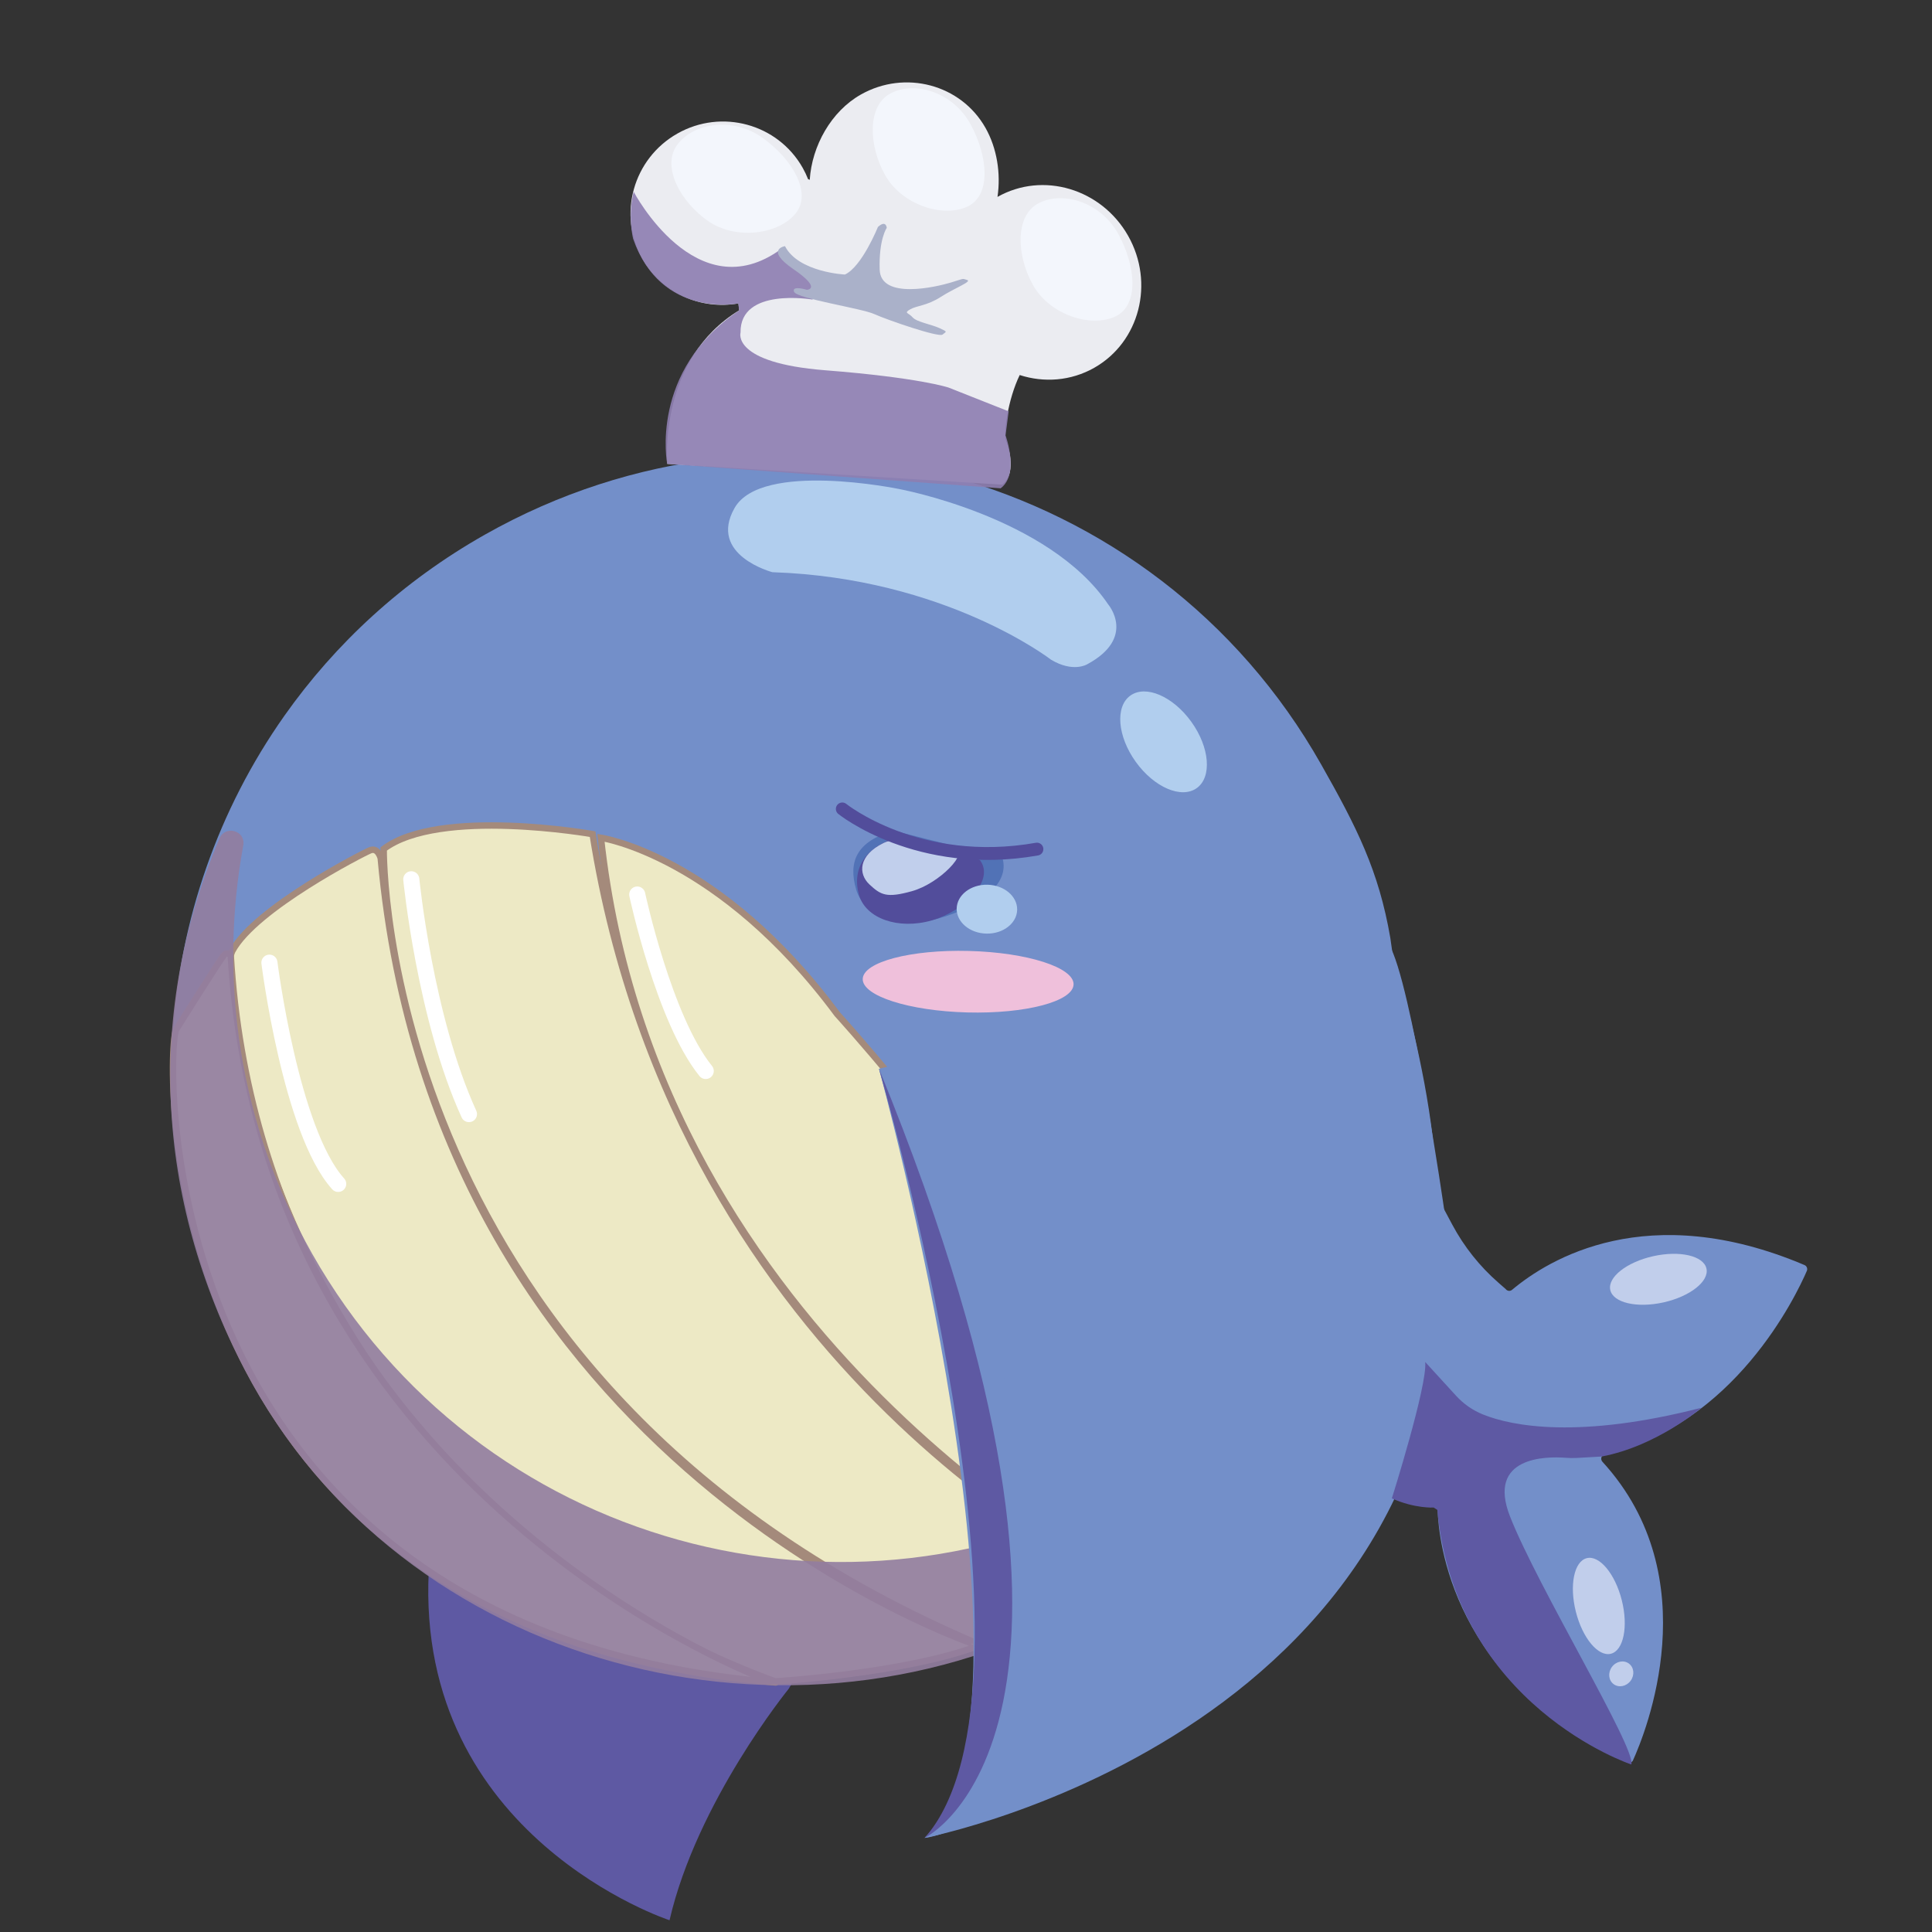 <?xml version="1.0" encoding="utf-8"?>
<!-- Generator: Adobe Illustrator 26.4.1, SVG Export Plug-In . SVG Version: 6.00 Build 0)  -->
<svg version="1.1" xmlns="http://www.w3.org/2000/svg" xmlns:xlink="http://www.w3.org/1999/xlink" x="0px" y="0px"
	 viewBox="0 0 600 600" style="enable-background:new 0 0 600 600;" xml:space="preserve">
<rect x="0" y="0" width="600" height="600" fill="#333333" stroke="none"/>
<style type="text/css">
	.st0{display:none;}
	.st1{display:inline;}
	.st2{fill:#738FC9;}
	.st3{fill:#5E59A3;}
	.st4{fill:#5172B6;}
	.st5{fill:#524D9B;}
	.st6{fill:#C1CFEC;}
	.st7{fill:#EDE9C5;stroke:#A48A7B;stroke-width:2;stroke-miterlimit:10;}
	.st8{fill:#EDE9C5;stroke:#A48A7B;stroke-width:2.01;stroke-miterlimit:10;}
	.st9{fill:#C1CEEB;}
	.st10{fill:#B1CEEE;}
	.st11{fill:#EBECF1;}
	.st12{opacity:0.91;fill:#8E7EB1;}
	.st13{fill:#AAB1C9;}
	.st14{fill:#F3F6FC;}
	.st15{opacity:0.91;fill:#927D9F;}
	.st16{fill:none;stroke:#FFFFFF;stroke-width:5;stroke-linecap:round;stroke-linejoin:round;stroke-miterlimit:10;}
	.st17{fill:none;stroke:#5E59A3;stroke-width:4;stroke-linecap:round;stroke-linejoin:round;stroke-miterlimit:10;}
	.st18{fill:#778EC4;}
	.st19{fill:none;stroke:#524D9B;stroke-width:3.99;stroke-linecap:round;stroke-linejoin:round;stroke-miterlimit:10;}
	.st20{fill:#EFC0DB;}
</style>
<g id="Capa_1" class="st0">
</g>
<g id="Capa_2">
</g>
<g id="Capa_3">
</g>
<g id="Capa_4">
	<g>
		<g>
			<g>
				<path class="st2" d="M498.35,451.67c40.28-9.07,59.45-49.27,62.78-56.98c0.3-0.7-0.02-1.52-0.73-1.82
					c-48.79-20.68-79.5-1.81-90.81,7.69c-0.61,0.52-1.53,0.4-2-0.25l-2.21-1.93c-5.84-5.09-10.71-11.21-14.36-18.05l-6.08-11.39
					c-0.45-0.63-1.33-0.76-1.95-0.29l-68.47,51.56c-0.68,0.51-0.74,1.5-0.13,2.09c7.41,7.22,49.03,46.76,70.66,45.58
					c0.77-0.04,1.41,0.54,1.44,1.31c0.26,8.62,4.28,53.5,58.84,78.16c0.69,0.31,1.51,0.01,1.82-0.68
					c3.77-8.29,23.58-56.59-9.52-92.73C496.93,453.15,497.33,451.89,498.35,451.67z"/>
				
					<ellipse transform="matrix(0.97 -0.245 0.245 0.97 -107.031 136.859)" class="st9" cx="496.33" cy="498.44" rx="7.35" ry="15.3"/>
				
					<ellipse transform="matrix(0.976 -0.218 0.218 0.976 -74.203 121.743)" class="st9" cx="514.96" cy="397.35" rx="15.3" ry="7.35"/>
				
					<ellipse transform="matrix(0.595 -0.804 0.804 0.595 -214.157 615.088)" class="st9" cx="503.37" cy="520.09" rx="3.98" ry="3.61"/>
			</g>
			<path class="st2" d="M432.51,296.44l-0.73-5.13c-3.59-20.95-10.44-34.41-21.51-53.96c-51.67-91.3-167.95-123.23-259.72-71.29
				c-25.51,14.44-46.44,33.83-62.26,56.27C47.2,280.64,40.62,359.49,77.93,425.42c51.67,91.3,167.94,123.22,259.73,71.28
				c30.5-17.26,54.46-41.62,70.95-69.8l-0.59,3.22c4.38-19.37,33.18-34.62,33.18-34.62C455.88,370.09,432.51,296.44,432.51,296.44z"
				/>
			<path class="st3" d="M244.91,524.51c0,0-28.49,35-36.98,71.84c0,0-78.85-25.79-74.78-108.38c0,0,78.11,41.94,113.87,33.06
				L244.91,524.51z"/>
			<path class="st7" d="M186.62,260.18c0,0,36.77,5.36,73.36,54.73c0,0,32.17,35.44,45.33,58.7c13.16,23.26,40.54,54.06,102.7,56.51
				c0,0-21.7,36.94-60.28,60.5C347.74,490.62,203.54,417.36,186.62,260.18z"/>
			<path class="st7" d="M184.04,259.05c0,0-47.59-8.43-64.88,4.6c0,0-2.38,167.78,185.28,247.15c0,0,20.48-5.86,43.3-20.18
				C347.74,490.62,210.92,428.11,184.04,259.05z"/>
			<path class="st8" d="M118.25,266.55c0,0-0.85-3.45-3.26-2.5c-2.41,0.96-35.78,18.14-42.81,31.2
				c-7.03,13.06,17.08,171.2,168.56,226.93c0,0,40.47-2.47,63.13-11.07C303.88,511.11,135.3,455.57,118.25,266.55z"/>
			<path class="st7" d="M71.65,296.61c0,0-0.98-0.96-1.87-0.24c-0.89,0.72-14.41,22.31-15.04,23.33
				c-3.25,5.26-10.16,186.52,186.16,202.8c0.05,0-3.77-1.17-3.82-1.19C229.74,518.5,81.51,459.76,71.65,296.61z"/>
			
				<ellipse transform="matrix(0.812 -0.583 0.583 0.812 -66.535 254.052)" class="st10" cx="361.52" cy="230.42" rx="10.64" ry="17.69"/>
			<path class="st10" d="M326.4,204.87c0,0-32.74-25.38-86.53-27.17c0,0-20.08-5.29-11.73-19.96c8.35-14.67,50.95-5.9,50.95-5.9
				s46.54,8.48,65.06,35.85c0,0,8.88,10.33-6.55,18.63C337.6,206.32,333.27,208.98,326.4,204.87z"/>
			<path class="st11" d="M309.78,61.15c1.08-7.34-0.17-15.16-3.74-21.46c-7.63-13.48-24.96-18.1-38.71-10.32
				c-9.2,5.21-15.18,15.92-15.86,26.48l-0.52-0.22c-0.47-1.19-1.02-2.36-1.67-3.51c-7.73-13.66-25.15-18.43-38.9-10.65
				c-13.75,7.78-18.63,25.17-10.9,38.83c6.1,10.78,18.23,16.02,29.84,13.92l0.24,2.15c-24.93,15.19-22.4,46.42-22.33,47.68
				l104.01,6.46c5.11-3.97,1.25-13.47,1.25-13.47c-0.97-2.24,0.52-13.02,4.19-20.57c7.52,2.43,15.86,1.87,23.13-2.24
				c14.11-7.99,18.83-26.34,10.54-41C342.04,58.59,323.89,53.18,309.78,61.15z"/>
			<path class="st12" d="M196.8,59.55c0,0,19.43,37.02,45.76,17.8c0,0,13.82,11.43,9.74,15.68c0,0-22.54-3.9-22.32,10.25
				c0,0-2.89,9.42,26.31,11.71s38.29,5.37,38.29,5.37l18.67,7.39l-0.97,7.47c0,0,4.41,12-1.52,16.43l-103.56-7.58
				c0,0-5.69-28.79,22.33-47.68l-0.24-2.15c0,0-23.98,4.83-32.68-20.1C196.62,74.14,194.83,67.15,196.8,59.55z"/>
			<path class="st13" d="M272.64,70.49c0,0-4.93,12.31-10.24,14.77c0,0-14.45-0.69-18.62-8.82c0,0-6.35,1,2.64,7.16
				s4.16,6.4,4.16,6.4s-4.84-1.48-3.97,0.63s20.96,5.12,24.88,6.9s20.06,7.36,21.23,6.37c1.17-0.99,1.73-0.76-0.9-1.98
				c-2.63-1.21-7.14-1.91-8.39-3.36c-1.25-1.45-2.89-1.28-0.76-2.49c2.13-1.21,5.13-1.06,9.5-3.86c4.37-2.8,9.83-4.8,8.16-5.27
				c-1.67-0.46-0.53-0.56-5.06,0.81c-4.52,1.37-21.81,5.42-22.08-4.05c-0.28-9.47,2.2-12.93,2.2-12.93S275.21,68.16,272.64,70.49z"
				/>
			<path class="st14" d="M347.35,72.76c5.38,9.87,6.48,21.96-0.92,25.5c-7.64,3.65-20.4-0.51-25.57-9.64s-5.65-21.25,1.27-25.27
				C329.45,59.1,341.72,62.43,347.35,72.76z"/>
			<path class="st14" d="M301.43,38.62c5.38,9.87,6.48,21.96-0.92,25.5c-7.64,3.65-20.4-0.51-25.57-9.64
				c-5.17-9.14-5.65-21.25,1.27-25.27C283.53,24.96,295.8,28.29,301.43,38.62z"/>
			<path class="st14" d="M236.9,42.86c9.12,6.56,15.36,16.98,10.22,23.38c-5.3,6.61-18.61,8.39-27.23,2.39s-14.3-16.7-9.8-23.32
				C214.85,38.3,227.35,35.99,236.9,42.86z"/>
			<path class="st15" d="M399.68,431.3l4.95-0.1l4.59-0.79c0.01,0,0.01,0.01,0.01,0.02c-17.5,27.78-41.9,51.6-71.91,68.58
				c-90.65,51.3-212.81,19.17-261.28-73.54c-28.15-53.85-30.49-111.94-7.86-165.12c1.81-4.24,8.2-2.35,7.37,2.19
				c-7.7,41.97-1.27,86.77,21.39,126.81c51.3,90.66,166.39,122.56,257.04,71.26C371.91,450.44,384.75,444.95,399.68,431.3z"/>
			<path class="st16" d="M197.9,277.81c0,0,8.31,38.77,21.27,54.79"/>
			<path class="st16" d="M127.73,273.07c0,0,4.23,43.02,17.91,72.92"/>
			<path class="st16" d="M83.67,298.97c0,0,6.61,52.39,21.36,68.7"/>
			<path class="st2" d="M431.31,293.21c7.03,11.52,17.26,82.93,17.26,82.93c11.66,161.46-161.41,194.63-161.41,194.63
				c41.11-37.56-14.19-238.85-14.19-238.85L431.31,293.21z"/>
			<g>
				<path class="st4" d="M311.34,266.53c2.39,8.36-7.87,15.28-19.71,18.66c-11.84,3.38-23.37-0.65-25.77-9.01
					c-2.39-8.36-0.14-14.83,11.7-18.21L311.34,266.53z"/>
				<path class="st5" d="M304.37,267.19c4.6,6.09-4.62,15.68-15,18.65s-20.5-0.57-22.6-7.91s0.86-15.73,15-18.65
					C281.76,259.29,303.72,266.33,304.37,267.19z"/>
				<path class="st6" d="M296.68,263.05c-2.17-0.69-16.11-4.3-22.34-1.23c-7.82,3.85-7.83,9.56-4.35,12.83
					c3.57,3.34,5.37,4.3,13.22,2.11C291.74,274.39,301.31,264.53,296.68,263.05z"/>
				<path class="st19" d="M261.58,251.22c0,0,23.55,18.99,60.45,12.48"/>
				
					<ellipse transform="matrix(0.022 -1 1 0.022 17.254 582.635)" class="st10" cx="306.5" cy="282.5" rx="7.59" ry="9.39"/>
				
					<ellipse transform="matrix(0.026 -1 1 0.026 -12.26 597.631)" class="st20" cx="300.69" cy="305.11" rx="9.55" ry="32.74"/>
			</g>
			<path class="st2" d="M272.98,331.92c0,0,56.11,196.71,14.19,238.85c0,0,39.39-3.6,38.83-69.1
				C325.43,436.16,272.98,331.92,272.98,331.92z"/>
		</g>
		<path class="st3" d="M272.98,331.92c0,0,56.11,191.62,14.19,238.85C287.17,570.77,356.91,537.42,272.98,331.92z"/>
		<path class="st3" d="M442.61,422.98l9.61,10.51c2.29,2.5,5.1,4.47,8.24,5.75c9.23,3.76,30.14,7.67,67.94-2.05
			c0,0-13.88,11.95-31.01,15.15l-7.6,0.43c-1.23,0.07-2.45,0.05-3.68-0.05c-5.74-0.43-24.52-0.5-17.15,18.26
			c8.66,22.02,39.34,72.28,37.65,76.99c0,0-54.59-18.07-60.24-79.06l-1.14-0.73c0,0-5.83,0.36-12.98-2.84
			C432.25,465.34,443.36,430.14,442.61,422.98z"/>
	</g>
</g>
</svg>
